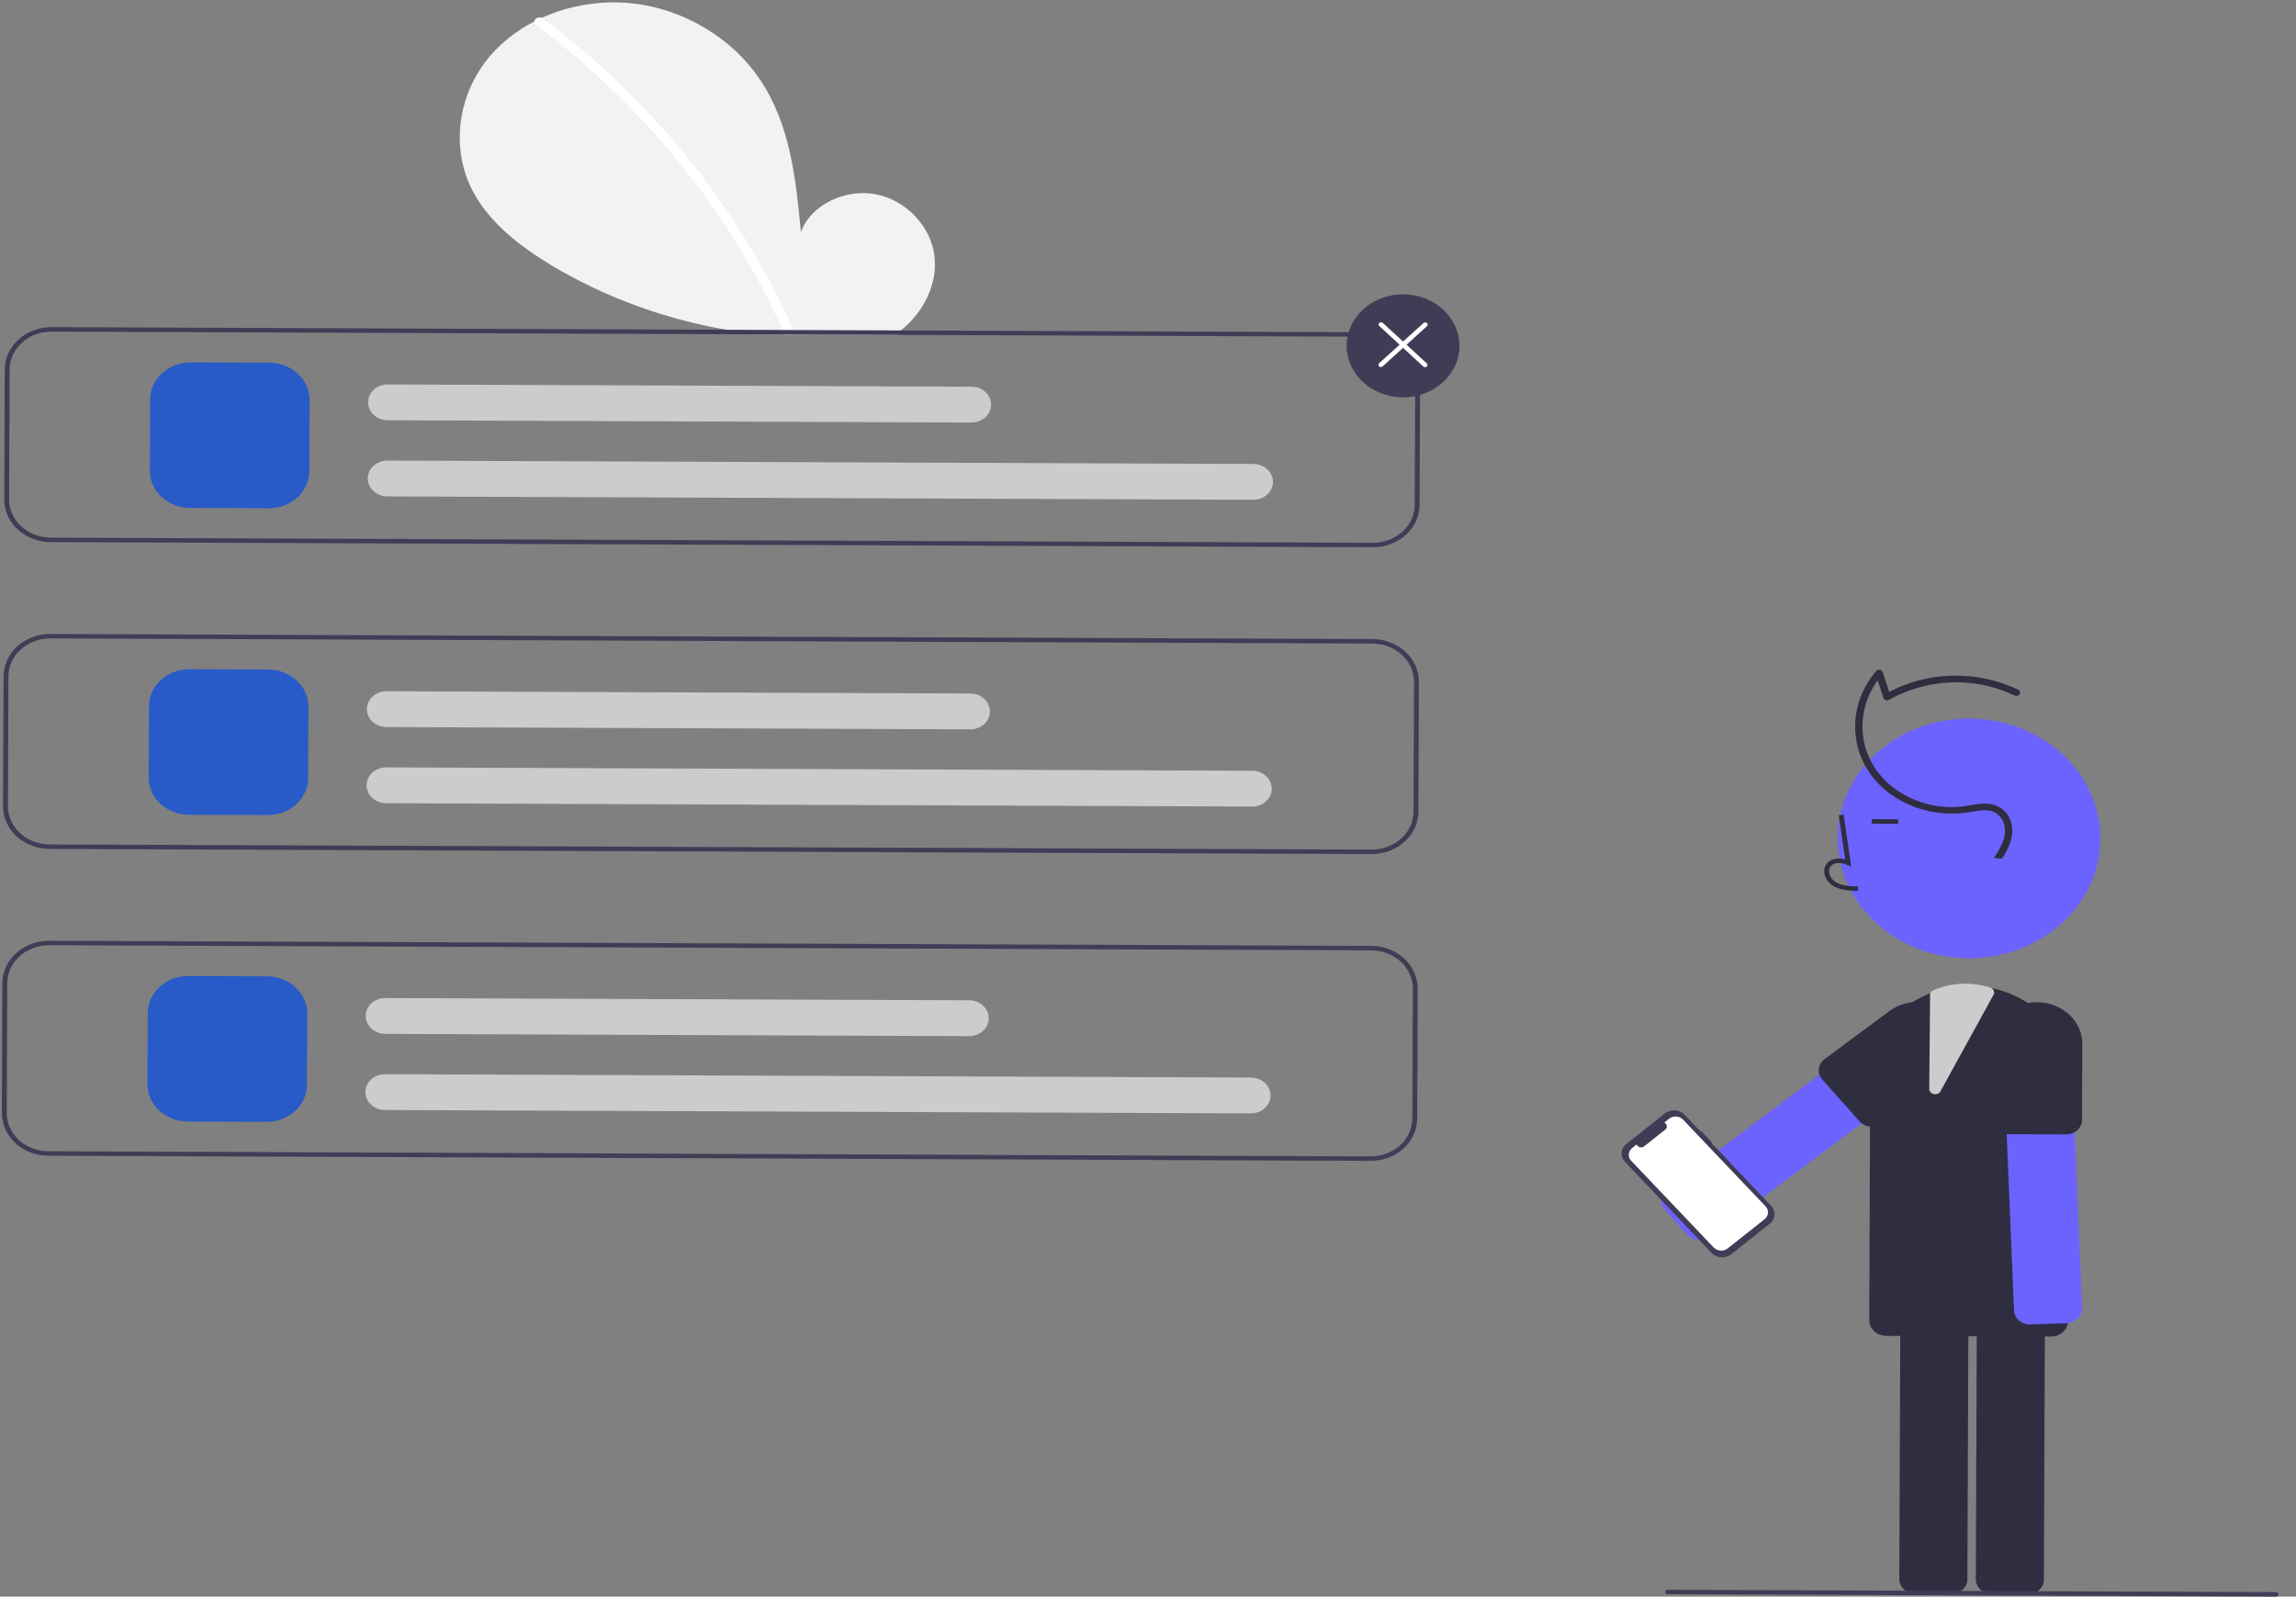 <svg width="197" height="137" viewBox="0 0 197 137" fill="none" xmlns="http://www.w3.org/2000/svg">
<rect x="0" y="0" width="197" height="137" fill="#808080" stroke="none"/>
<g clip-path="url(#clip0)">
<path d="M77.156 28.459L77.869 28.621C77.547 28.662 77.224 28.701 76.902 28.736L65.002 28.69C64.11 28.583 63.223 28.451 62.341 28.296C57.029 27.38 51.962 25.525 47.427 22.836C44.641 21.167 41.986 19.118 40.551 16.374C38.602 12.648 39.306 7.943 42.122 4.716C43.147 3.551 44.408 2.578 45.835 1.848C46.048 1.737 46.263 1.632 46.483 1.533C48.86 0.453 51.527 0.018 54.168 0.279C58.66 0.744 62.796 3.266 65.176 6.777C67.806 10.653 68.295 15.386 68.719 19.929C69.531 17.576 72.546 16.148 75.185 16.679C77.823 17.208 79.851 19.466 80.17 21.916C80.483 24.311 79.282 26.765 77.291 28.354C77.247 28.388 77.202 28.424 77.156 28.459Z" fill="#F2F2F2"/>
<path d="M67.978 28.702L67.382 28.7C67.323 28.656 67.278 28.6 67.25 28.536C67.216 28.462 67.185 28.387 67.15 28.314C65.395 24.393 63.23 20.634 60.685 17.092C56.642 11.453 51.681 6.408 45.974 2.133C45.926 2.101 45.887 2.057 45.862 2.007C45.838 1.957 45.828 1.902 45.835 1.848C45.847 1.775 45.88 1.706 45.931 1.649C45.981 1.592 46.047 1.548 46.123 1.521C46.198 1.495 46.28 1.487 46.359 1.499C46.439 1.51 46.514 1.541 46.576 1.587C50.274 4.359 53.664 7.456 56.696 10.835C59.73 14.209 62.399 17.844 64.665 21.688C65.929 23.84 67.063 26.053 68.063 28.318C68.065 28.324 68.067 28.327 68.069 28.333C68.103 28.395 68.112 28.465 68.095 28.532C68.079 28.6 68.037 28.659 67.978 28.702V28.702Z" fill="white"/>
<path d="M117.863 28.511L4.419 28.071C3.359 28.067 2.34 28.448 1.588 29.13C0.836 29.812 0.41 30.738 0.406 31.706L0.362 42.852C0.36 43.82 0.778 44.749 1.525 45.437C2.272 46.124 3.287 46.513 4.347 46.518L117.791 46.958C118.851 46.962 119.87 46.581 120.622 45.899C121.374 45.217 121.8 44.291 121.804 43.323L121.847 32.178C121.85 31.21 121.432 30.28 120.685 29.592C119.938 28.905 118.923 28.516 117.863 28.511V28.511ZM121.383 43.321C121.379 44.187 120.998 45.016 120.325 45.626C119.652 46.236 118.741 46.577 117.793 46.574L4.349 46.134C3.4 46.129 2.492 45.781 1.824 45.166C1.156 44.551 0.781 43.719 0.783 42.853L0.827 31.708C0.831 30.842 1.212 30.013 1.885 29.403C2.558 28.794 3.469 28.453 4.417 28.455L117.861 28.895C118.81 28.9 119.718 29.248 120.386 29.863C121.054 30.478 121.429 31.31 121.427 32.176L121.383 43.321Z" fill="#3F3D56"/>
<path d="M117.689 73.284L4.245 72.844C3.185 72.839 2.17 72.45 1.423 71.763C0.676 71.075 0.258 70.145 0.26 69.177L0.304 58.032C0.308 57.064 0.734 56.138 1.486 55.456C2.238 54.775 3.256 54.394 4.317 54.397L117.761 54.837C118.821 54.842 119.836 55.231 120.583 55.919C121.33 56.606 121.748 57.536 121.745 58.504L121.702 69.649C121.697 70.617 121.272 71.543 120.519 72.225C119.767 72.906 118.749 73.287 117.689 73.284V73.284ZM4.315 54.781C3.367 54.778 2.456 55.119 1.783 55.729C1.109 56.339 0.729 57.168 0.724 58.034L0.681 69.179C0.679 70.045 1.053 70.877 1.721 71.492C2.39 72.107 3.298 72.455 4.247 72.46L117.69 72.9C118.639 72.903 119.55 72.562 120.223 71.952C120.896 71.342 121.277 70.513 121.281 69.647L121.324 58.502C121.327 57.636 120.953 56.804 120.284 56.189C119.616 55.574 118.708 55.226 117.759 55.221L4.315 54.781Z" fill="#3F3D56"/>
<path d="M117.587 99.61L4.143 99.17C3.083 99.165 2.068 98.776 1.321 98.088C0.574 97.401 0.156 96.471 0.158 95.503L0.201 84.358C0.206 83.39 0.632 82.464 1.384 81.782C2.136 81.101 3.154 80.72 4.214 80.723L117.658 81.163C118.719 81.168 119.734 81.557 120.481 82.245C121.228 82.932 121.646 83.862 121.643 84.829L121.6 95.975C121.595 96.943 121.17 97.869 120.417 98.551C119.665 99.232 118.647 99.613 117.587 99.61V99.61ZM4.213 81.107C3.264 81.104 2.354 81.445 1.68 82.055C1.007 82.665 0.627 83.494 0.622 84.36L0.579 95.505C0.577 96.371 0.951 97.203 1.619 97.818C2.288 98.433 3.196 98.781 4.144 98.786L117.588 99.226C118.537 99.229 119.448 98.888 120.121 98.278C120.794 97.668 121.175 96.839 121.179 95.973L121.222 84.828C121.225 83.962 120.85 83.13 120.182 82.515C119.514 81.9 118.605 81.552 117.657 81.547L4.213 81.107Z" fill="#3F3D56"/>
<path d="M23.055 43.612L16.32 43.586C15.399 43.582 14.518 43.244 13.869 42.647C13.22 42.05 12.857 41.243 12.86 40.402L12.883 34.253C12.888 33.412 13.257 32.608 13.91 32.016C14.564 31.424 15.448 31.093 16.369 31.096L23.104 31.122C24.024 31.126 24.906 31.464 25.554 32.061C26.203 32.658 26.566 33.465 26.564 34.306L26.54 40.455C26.536 41.296 26.166 42.1 25.513 42.692C24.86 43.284 23.976 43.615 23.055 43.612V43.612Z" fill="#285BC8"/>
<path d="M107.529 42.883L33.233 42.595C32.786 42.593 32.359 42.429 32.044 42.14C31.73 41.85 31.554 41.459 31.555 41.051C31.557 40.643 31.736 40.253 32.053 39.966C32.37 39.679 32.798 39.519 33.245 39.52L107.541 39.809C107.988 39.81 108.415 39.974 108.73 40.264C109.045 40.553 109.221 40.945 109.219 41.352C109.217 41.76 109.039 42.151 108.722 42.438C108.405 42.725 107.976 42.885 107.529 42.883Z" fill="#CCCCCC"/>
<path d="M83.35 36.256L33.258 36.061C32.812 36.06 32.384 35.896 32.07 35.606C31.755 35.317 31.579 34.925 31.581 34.518C31.582 34.11 31.761 33.72 32.078 33.432C32.395 33.145 32.824 32.985 33.27 32.987L83.362 33.181C83.809 33.183 84.237 33.347 84.551 33.636C84.866 33.926 85.042 34.317 85.04 34.725C85.039 35.133 84.86 35.523 84.543 35.81C84.226 36.097 83.797 36.258 83.35 36.256Z" fill="#CCCCCC"/>
<path d="M22.953 69.938L16.218 69.912C15.297 69.907 14.416 69.57 13.767 68.973C13.118 68.376 12.755 67.569 12.757 66.728L12.781 60.579C12.786 59.738 13.155 58.934 13.808 58.342C14.462 57.75 15.346 57.419 16.266 57.422L23.001 57.448C23.922 57.452 24.803 57.79 25.452 58.387C26.101 58.984 26.464 59.791 26.462 60.632L26.438 66.781C26.434 67.622 26.064 68.426 25.411 69.018C24.758 69.61 23.874 69.941 22.953 69.938V69.938Z" fill="#285BC8"/>
<path d="M107.427 69.209L33.131 68.921C32.684 68.919 32.257 68.755 31.942 68.466C31.627 68.176 31.451 67.785 31.453 67.377C31.455 66.969 31.634 66.579 31.951 66.292C32.267 66.005 32.696 65.844 33.143 65.846L107.439 66.135C107.886 66.136 108.313 66.3 108.628 66.589C108.943 66.879 109.118 67.271 109.117 67.678C109.115 68.086 108.936 68.476 108.62 68.763C108.303 69.05 107.874 69.211 107.427 69.209Z" fill="#CCCCCC"/>
<path d="M83.248 62.582L33.156 62.387C32.71 62.386 32.282 62.222 31.967 61.932C31.653 61.643 31.477 61.251 31.478 60.843C31.48 60.436 31.659 60.045 31.976 59.758C32.293 59.471 32.722 59.311 33.168 59.313L83.26 59.507C83.707 59.509 84.135 59.672 84.449 59.962C84.764 60.252 84.94 60.643 84.938 61.051C84.936 61.459 84.758 61.849 84.441 62.136C84.124 62.423 83.695 62.583 83.248 62.582Z" fill="#CCCCCC"/>
<path d="M22.851 96.264L16.116 96.238C15.195 96.233 14.313 95.896 13.665 95.299C13.016 94.702 12.653 93.894 12.655 93.054L12.679 86.905C12.683 86.064 13.053 85.26 13.706 84.668C14.359 84.076 15.243 83.745 16.164 83.748L22.899 83.774C23.82 83.778 24.701 84.116 25.35 84.713C25.999 85.31 26.362 86.117 26.36 86.958L26.336 93.107C26.331 93.948 25.962 94.752 25.309 95.344C24.655 95.936 23.771 96.267 22.851 96.264V96.264Z" fill="#285BC8"/>
<path d="M107.325 95.535L33.029 95.247C32.582 95.245 32.154 95.081 31.84 94.792C31.525 94.502 31.349 94.111 31.351 93.703C31.352 93.295 31.531 92.905 31.848 92.618C32.165 92.331 32.594 92.17 33.041 92.172L107.337 92.46C107.783 92.462 108.211 92.626 108.526 92.915C108.84 93.205 109.016 93.597 109.015 94.004C109.013 94.412 108.834 94.802 108.517 95.089C108.2 95.376 107.772 95.537 107.325 95.535Z" fill="#CCCCCC"/>
<path d="M83.146 88.908L33.054 88.713C32.608 88.712 32.18 88.548 31.865 88.258C31.551 87.969 31.375 87.577 31.376 87.169C31.378 86.762 31.557 86.371 31.874 86.084C32.191 85.797 32.619 85.637 33.066 85.639L83.158 85.833C83.605 85.835 84.032 85.998 84.347 86.288C84.662 86.578 84.838 86.969 84.836 87.377C84.834 87.785 84.655 88.175 84.338 88.462C84.022 88.749 83.593 88.909 83.146 88.908Z" fill="#CCCCCC"/>
<path d="M120.367 34.093C123.04 34.104 125.215 32.133 125.225 29.693C125.234 27.252 123.075 25.265 120.401 25.254C117.728 25.244 115.553 27.214 115.543 29.655C115.534 32.096 117.693 34.083 120.367 34.093Z" fill="#3F3D56"/>
<path d="M122.271 31.507C122.243 31.507 122.216 31.502 122.191 31.492C122.165 31.482 122.142 31.468 122.122 31.45L118.347 27.976C118.308 27.94 118.286 27.891 118.286 27.84C118.286 27.789 118.309 27.74 118.348 27.704C118.388 27.669 118.442 27.649 118.497 27.649C118.553 27.649 118.607 27.669 118.646 27.706L122.421 31.179C122.45 31.206 122.47 31.241 122.478 31.278C122.486 31.315 122.482 31.354 122.466 31.389C122.45 31.424 122.423 31.454 122.388 31.475C122.353 31.496 122.313 31.507 122.271 31.507L122.271 31.507Z" fill="white"/>
<path d="M118.483 31.492C118.441 31.492 118.4 31.48 118.366 31.459C118.331 31.438 118.304 31.408 118.289 31.373C118.273 31.337 118.269 31.299 118.277 31.262C118.285 31.224 118.306 31.19 118.335 31.163L122.137 27.719C122.157 27.701 122.18 27.687 122.205 27.678C122.231 27.668 122.258 27.663 122.286 27.663C122.314 27.664 122.341 27.669 122.366 27.678C122.392 27.688 122.415 27.703 122.435 27.72C122.454 27.738 122.469 27.759 122.48 27.783C122.49 27.806 122.496 27.831 122.496 27.857C122.496 27.882 122.49 27.907 122.479 27.93C122.469 27.953 122.453 27.974 122.434 27.992L118.632 31.436C118.612 31.454 118.589 31.468 118.563 31.478C118.538 31.487 118.51 31.492 118.483 31.492V31.492Z" fill="white"/>
<path d="M168.907 82.224C175.128 82.248 180.189 77.663 180.211 71.984C180.233 66.304 175.208 61.68 168.987 61.656C162.766 61.631 157.704 66.216 157.682 71.896C157.66 77.576 162.686 82.2 168.907 82.224Z" fill="#6C63FF"/>
<path d="M169.528 135.518L169.619 111.88C169.621 111.549 169.767 111.232 170.024 110.999C170.281 110.765 170.63 110.635 170.992 110.636L174.099 110.648C174.461 110.65 174.809 110.783 175.064 111.018C175.32 111.253 175.463 111.571 175.462 111.902L175.37 135.541C175.369 135.872 175.223 136.189 174.966 136.422C174.708 136.655 174.36 136.786 173.997 136.785L170.891 136.773C170.528 136.771 170.181 136.638 169.925 136.403C169.67 136.167 169.527 135.849 169.528 135.518V135.518Z" fill="#2F2E41"/>
<path d="M162.963 135.493L163.054 111.854C163.056 111.523 163.202 111.206 163.459 110.973C163.716 110.74 164.065 110.61 164.427 110.611L167.534 110.623C167.896 110.624 168.244 110.758 168.499 110.993C168.755 111.228 168.898 111.546 168.897 111.877L168.805 135.515C168.804 135.847 168.658 136.164 168.401 136.397C168.143 136.63 167.795 136.76 167.432 136.759L164.326 136.747C163.963 136.745 163.616 136.612 163.36 136.377C163.105 136.142 162.962 135.824 162.963 135.493Z" fill="#2F2E41"/>
<path d="M175.966 114.684L161.852 114.629C161.461 114.627 161.087 114.483 160.812 114.23C160.537 113.977 160.383 113.635 160.384 113.278L160.465 92.343C160.473 90.278 161.379 88.3 162.985 86.846C164.59 85.391 166.763 84.579 169.026 84.588C171.288 84.597 173.455 85.425 175.049 86.892C176.643 88.359 177.534 90.344 177.526 92.409L177.445 113.344C177.443 113.701 177.286 114.042 177.009 114.293C176.732 114.544 176.357 114.685 175.966 114.684V114.684Z" fill="#2F2E41"/>
<path d="M159.417 76.449L159.43 76.065C158.647 76.042 157.957 75.994 157.439 75.646C157.293 75.542 157.172 75.41 157.086 75.26C157 75.109 156.951 74.944 156.941 74.774C156.933 74.671 156.95 74.567 156.993 74.47C157.035 74.374 157.101 74.288 157.186 74.219C157.532 73.955 158.085 74.043 158.489 74.213L158.836 74.361L158.186 69.902L157.768 69.952L158.322 73.745C157.774 73.596 157.265 73.657 156.916 73.924C156.781 74.03 156.676 74.163 156.608 74.313C156.539 74.462 156.509 74.624 156.521 74.786C156.532 75.014 156.598 75.236 156.713 75.438C156.829 75.64 156.992 75.817 157.19 75.956C157.855 76.403 158.721 76.428 159.417 76.449Z" fill="#2F2E41"/>
<path d="M162.861 70.299L160.594 70.29L160.592 70.674L162.859 70.683L162.861 70.299Z" fill="#2F2E41"/>
<path d="M173.242 113.313C173.11 113.202 173.003 113.068 172.928 112.919C172.853 112.769 172.812 112.608 172.805 112.444L171.824 88.822C171.818 88.658 171.846 88.495 171.909 88.341C171.971 88.187 172.066 88.046 172.188 87.926C172.31 87.806 172.457 87.709 172.62 87.64C172.784 87.572 172.96 87.534 173.14 87.528L176.244 87.422C176.606 87.41 176.959 87.53 177.225 87.755C177.491 87.98 177.649 88.293 177.663 88.624L178.644 112.246C178.657 112.577 178.526 112.899 178.279 113.142C178.033 113.385 177.691 113.528 177.328 113.541L174.224 113.646C174.125 113.649 174.026 113.643 173.929 113.627C173.672 113.585 173.433 113.476 173.242 113.313V113.313Z" fill="#6C63FF"/>
<path d="M177.265 97.344L172.214 97.324C171.851 97.322 171.504 97.189 171.248 96.954C170.993 96.719 170.85 96.401 170.85 96.07L170.876 89.536C170.879 88.594 171.293 87.691 172.026 87.027C172.759 86.363 173.751 85.993 174.783 85.996C175.816 86.001 176.805 86.379 177.533 87.048C178.26 87.718 178.667 88.624 178.663 89.567L178.638 96.1C178.636 96.431 178.491 96.748 178.233 96.981C177.976 97.214 177.628 97.345 177.265 97.344Z" fill="#2F2E41"/>
<path d="M144.793 105.97L142.821 103.778C142.591 103.521 142.482 103.192 142.518 102.863C142.553 102.533 142.73 102.23 143.01 102.02L163.017 87.029C163.298 86.819 163.658 86.719 164.019 86.752C164.38 86.784 164.712 86.946 164.943 87.202L166.914 89.395C167.028 89.522 167.114 89.668 167.166 89.825C167.218 89.982 167.236 90.147 167.219 90.31C167.201 90.473 167.149 90.632 167.064 90.776C166.979 90.921 166.864 91.049 166.725 91.153L146.719 106.144C146.478 106.324 146.176 106.424 145.865 106.427C145.553 106.43 145.25 106.336 145.004 106.16C144.927 106.104 144.856 106.04 144.793 105.97V105.97Z" fill="#6C63FF"/>
<path d="M159.542 96.213L156.356 92.632C156.128 92.374 156.02 92.045 156.058 91.716C156.095 91.386 156.274 91.084 156.555 90.875L162.108 86.758C162.505 86.463 162.962 86.243 163.452 86.11C163.942 85.977 164.456 85.933 164.964 85.981C165.473 86.03 165.966 86.169 166.416 86.391C166.866 86.614 167.264 86.915 167.586 87.277C167.909 87.64 168.15 88.057 168.296 88.504C168.442 88.952 168.49 89.421 168.438 89.886C168.385 90.35 168.233 90.8 167.99 91.211C167.746 91.621 167.417 91.984 167.02 92.278L161.467 96.395C161.185 96.604 160.824 96.702 160.463 96.667C160.103 96.633 159.771 96.47 159.542 96.213Z" fill="#2F2E41"/>
<path d="M145.945 97.028L145.888 97.073L144.533 95.649C144.43 95.54 144.305 95.452 144.164 95.388C144.024 95.323 143.871 95.285 143.714 95.275C143.557 95.265 143.4 95.283 143.251 95.329C143.102 95.374 142.965 95.446 142.846 95.54L139.543 98.158C139.304 98.348 139.157 98.617 139.134 98.906C139.112 99.195 139.217 99.48 139.425 99.698L146.858 107.513C146.961 107.621 147.086 107.71 147.227 107.774C147.367 107.838 147.52 107.876 147.677 107.886C147.834 107.896 147.991 107.878 148.14 107.833C148.289 107.787 148.426 107.716 148.545 107.622L151.848 105.003C152.087 104.813 152.234 104.544 152.256 104.255C152.279 103.967 152.174 103.682 151.966 103.463L146.852 98.087L146.909 98.042L145.945 97.028Z" fill="#3F3D56"/>
<path d="M143.208 95.994L142.797 96.32C142.856 96.348 142.907 96.388 142.945 96.438C142.984 96.487 143.008 96.545 143.016 96.605C143.024 96.665 143.016 96.726 142.992 96.782C142.969 96.839 142.93 96.889 142.88 96.929L141.075 98.36C141.025 98.4 140.965 98.428 140.9 98.441C140.835 98.455 140.768 98.453 140.704 98.438C140.64 98.422 140.581 98.392 140.533 98.35C140.484 98.309 140.448 98.257 140.426 98.2L140.042 98.504C139.958 98.571 139.889 98.653 139.839 98.744C139.789 98.835 139.759 98.935 139.751 99.037C139.744 99.139 139.758 99.241 139.793 99.338C139.829 99.435 139.885 99.524 139.958 99.601L147.038 107.044C147.186 107.2 147.396 107.295 147.621 107.31C147.847 107.325 148.069 107.257 148.239 107.122L151.406 104.612C151.576 104.477 151.681 104.285 151.696 104.079C151.712 103.874 151.638 103.671 151.49 103.515V103.515L144.41 96.072C144.262 95.916 144.052 95.821 143.826 95.806C143.601 95.791 143.379 95.859 143.208 95.994V95.994Z" fill="white"/>
<path d="M171.764 73.692C172.354 72.799 172.817 71.816 172.603 70.755C172.412 69.807 171.669 69.067 170.596 68.966C169.951 68.906 169.307 69.061 168.676 69.161C168.158 69.242 167.632 69.271 167.108 69.247C166.052 69.199 165.018 68.956 164.069 68.531C163.105 68.115 162.25 67.516 161.561 66.773C160.872 66.03 160.365 65.161 160.075 64.225C159.443 62.094 159.927 59.68 161.455 57.953L160.927 57.824L161.606 59.888C161.62 59.93 161.643 59.969 161.675 60.002C161.707 60.035 161.747 60.06 161.792 60.077C161.836 60.094 161.885 60.101 161.933 60.099C161.981 60.096 162.028 60.083 162.069 60.062C163.317 59.348 164.711 58.874 166.167 58.667C167.622 58.461 169.108 58.526 170.535 58.859C171.342 59.048 172.12 59.325 172.854 59.684C173.212 59.859 173.533 59.363 173.175 59.187C171.797 58.525 170.286 58.124 168.734 58.009C167.182 57.894 165.621 58.068 164.145 58.52C163.304 58.779 162.501 59.129 161.753 59.563L162.216 59.737L161.537 57.673C161.522 57.625 161.493 57.581 161.454 57.546C161.415 57.511 161.366 57.486 161.313 57.472C161.26 57.459 161.204 57.459 161.151 57.472C161.098 57.484 161.049 57.509 161.01 57.544C160.299 58.36 159.777 59.3 159.475 60.305C159.173 61.311 159.098 62.362 159.252 63.395C159.402 64.413 159.785 65.392 160.378 66.266C160.971 67.139 161.759 67.889 162.69 68.466C163.621 69.044 164.669 69.449 165.772 69.656C166.875 69.863 168.012 69.868 169.117 69.671C169.735 69.565 170.436 69.412 171.042 69.651C171.261 69.749 171.454 69.889 171.608 70.063C171.761 70.236 171.871 70.439 171.929 70.655C172.268 71.719 171.68 72.727 171.079 73.608L171.764 73.692Z" fill="#2F2E41"/>
<path d="M166.043 93.89L166.035 93.89C165.917 93.889 165.803 93.852 165.712 93.784C165.62 93.716 165.557 93.622 165.531 93.517L165.603 85.51C165.577 85.402 165.592 85.289 165.646 85.189C165.7 85.09 165.79 85.01 165.9 84.963C167.43 84.315 169.007 84.233 170.724 84.714C170.855 84.75 170.966 84.831 171.033 84.941C171.099 85.05 171.117 85.179 171.081 85.3L166.552 93.534C166.523 93.637 166.457 93.728 166.365 93.793C166.272 93.857 166.159 93.891 166.043 93.89V93.89Z" fill="#CCCCCC"/>
<path d="M195.273 136.999L143.076 136.797C143.021 136.796 142.967 136.776 142.928 136.74C142.888 136.704 142.866 136.655 142.867 136.604C142.867 136.553 142.889 136.504 142.929 136.468C142.968 136.432 143.022 136.412 143.078 136.412L195.275 136.615C195.331 136.615 195.384 136.636 195.423 136.672C195.463 136.708 195.485 136.757 195.484 136.808C195.484 136.859 195.462 136.908 195.422 136.943C195.383 136.979 195.329 136.999 195.273 136.999Z" fill="#3F3D56"/>
</g>
<defs>
<clipPath id="clip0">
<rect width="195.485" height="136.242" fill="white" transform="translate(0.529) rotate(0.222)"/>
</clipPath>
</defs>
</svg>
